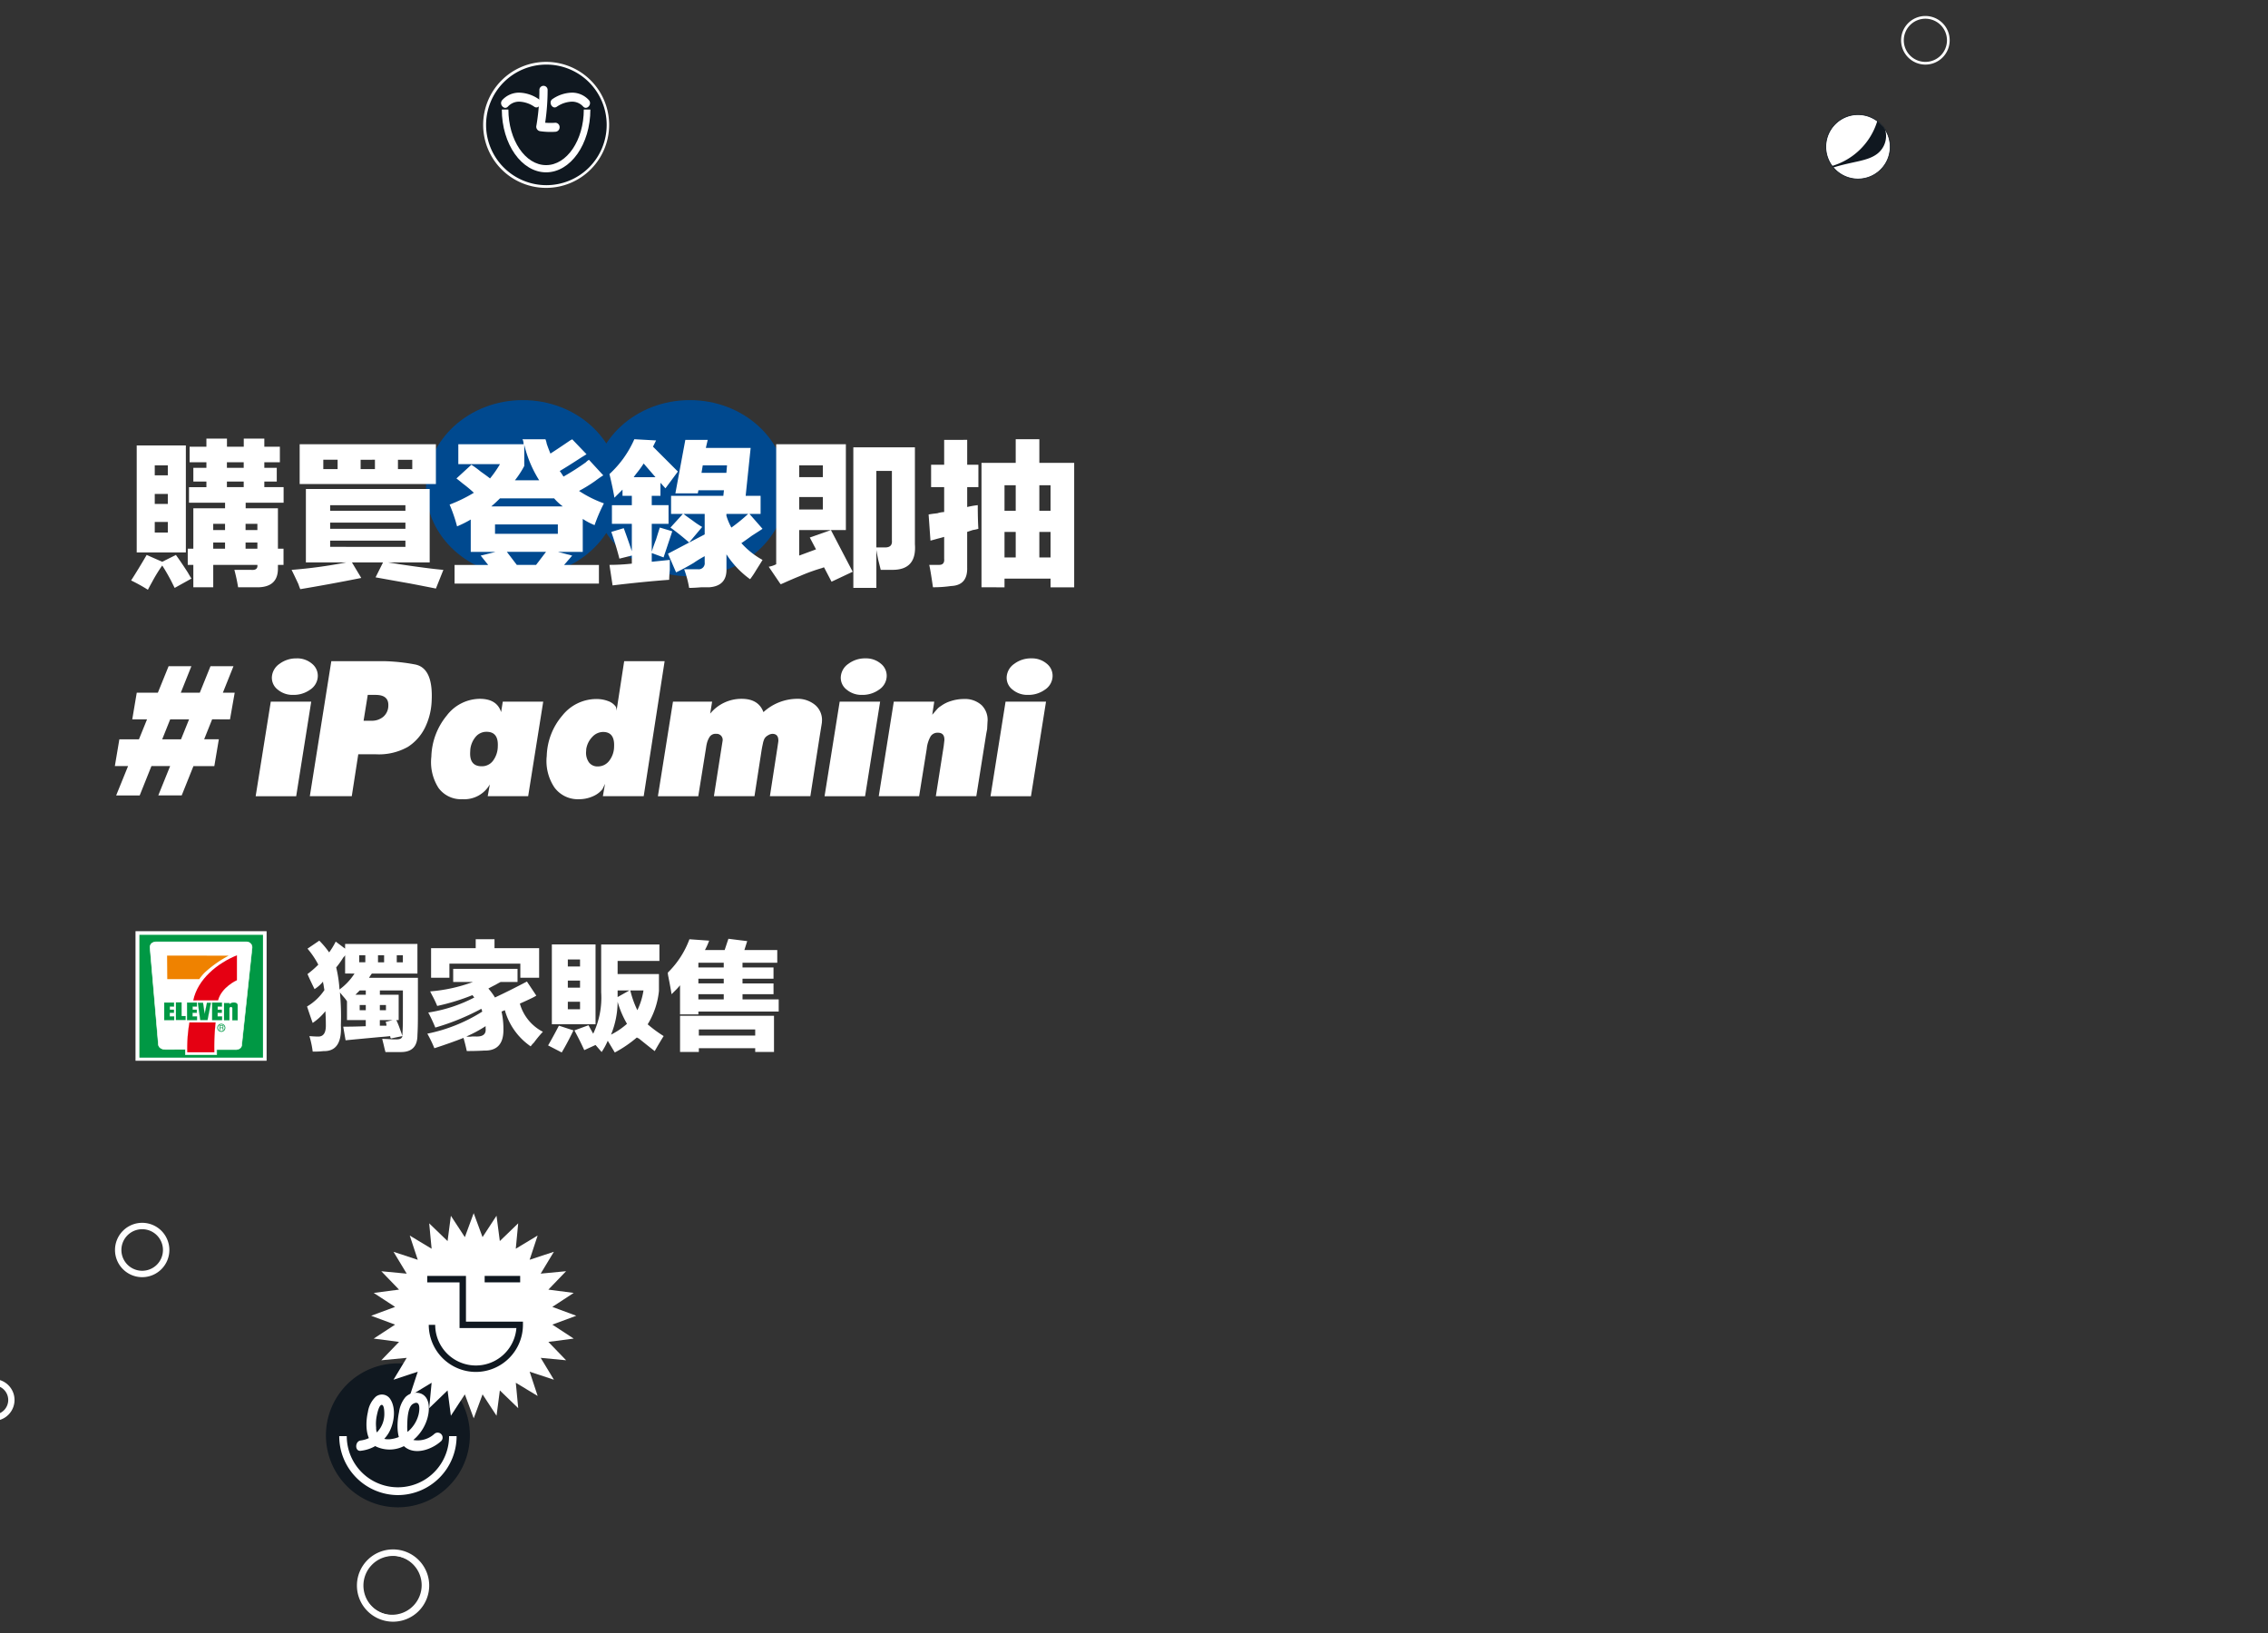 <svg xmlns="http://www.w3.org/2000/svg" xmlns:xlink="http://www.w3.org/1999/xlink" width="375" height="270" viewBox="0 0 375 270">
  <rect x="0" y="0" width="375" height="270" fill="#333333" stroke="none"/>
  <defs>
    <clipPath id="clip-path">
      <rect id="Rectangle_170" data-name="Rectangle 170" width="375" height="270"/>
    </clipPath>
  </defs>
  <g id="Group_3131" data-name="Group 3131" transform="translate(-2323 -756)">
    <g id="awards-1" transform="translate(2323 756)" clip-path="url(#clip-path)">
      <g id="Group_3139" data-name="Group 3139" transform="translate(-35 -398)">
        <g id="Group_3138" data-name="Group 3138" transform="translate(-1201)">
          <g id="Group_3117" data-name="Group 3117" transform="translate(10.079 19.332)">
            <g id="Group_3097" data-name="Group 3097" transform="translate(1305.803 388.899)">
              <path id="Path_1090" data-name="Path 1090" d="M1332.16,627.681a10.212,10.212,0,1,1-10.212-10.192,10.212,10.212,0,0,1,10.212,10.192" transform="translate(-1311.533 -617.266)" fill="#101820"/>
              <path id="Path_1091" data-name="Path 1091" d="M1321.93,638.072a10.415,10.415,0,1,1,10.415-10.415A10.415,10.415,0,0,1,1321.93,638.072Zm0-20.384a9.969,9.969,0,1,0,10.008,9.969,9.969,9.969,0,0,0-10.008-9.969Z" transform="translate(-1311.51 -617.241)" fill="#fff"/>
              <path id="Path_1092" data-name="Path 1092" d="M1322.27,636.387c-4.037,0-7.321-4.659-7.321-10.387h1.087c0,5.069,2.8,9.194,6.234,9.194s6.234-4.125,6.234-9.194h1.086C1329.59,631.727,1326.31,636.387,1322.27,636.387Z" transform="translate(-1311.857 -618.123)" fill="#fff"/>
              <path id="Path_1093" data-name="Path 1093" d="M1321.8,622.358a34.4,34.4,0,0,1-.494,5.849.75.75,0,0,0,.655.943,11.674,11.674,0,0,0,2.5.088.733.733,0,0,0,.679-.746.72.72,0,0,0-.679-.745,11.612,11.612,0,0,1-2.5-.088l.655.944a36.751,36.751,0,0,0,.542-6.245.68.68,0,1,0-1.358,0" transform="translate(-1312.495 -617.684)" fill="#fff"/>
              <path id="Path_1094" data-name="Path 1094" d="M1324.93,625.235a4.707,4.707,0,0,1,2.414-.845,2.464,2.464,0,0,1,1.939.79c.606.694,1.566-.361.96-1.054a3.761,3.761,0,0,0-2.818-1.228,5.945,5.945,0,0,0-3.18,1.049c-.756.481-.074,1.771.685,1.288" transform="translate(-1312.76 -617.811)" fill="#fff"/>
              <path id="Path_1095" data-name="Path 1095" d="M1321,623.948a5.951,5.951,0,0,0-3.181-1.049,3.761,3.761,0,0,0-2.818,1.228c-.6.692.354,1.748.96,1.054a2.467,2.467,0,0,1,1.939-.79,4.706,4.706,0,0,1,2.414.845c.757.482,1.442-.806.685-1.288" transform="translate(-1311.842 -617.811)" fill="#fff"/>
            </g>
            <path id="Path_1096" data-name="Path 1096" d="M1349.57,653.759a5.474,5.474,0,1,1,5.474-5.474,5.474,5.474,0,0,1-5.474,5.474Zm0-10.361a4.887,4.887,0,1,0,4.887,4.887,4.887,4.887,0,0,0-4.887-4.887Z" transform="translate(-58.818 -7.52)" fill="#fff"/>
            <path id="Path_1097" data-name="Path 1097" d="M1515.08,413.7a4.017,4.017,0,1,1,4.016-4.016A4.017,4.017,0,0,1,1515.08,413.7Zm0-7.585a3.569,3.569,0,1,0,3.568,3.569,3.569,3.569,0,0,0-3.568-3.569Z" transform="translate(29.193 -24.353)" fill="#fff"/>
            <g id="Group_3099" data-name="Group 3099" transform="translate(1527.738 397.557)">
              <circle id="Ellipse_11" data-name="Ellipse 11" cx="5.329" cy="5.329" r="5.329" transform="translate(0.059 0.058)" fill="#fff"/>
              <path id="Path_1098" data-name="Path 1098" d="M1502.53,434.5a5.387,5.387,0,1,1,5.387-5.387,5.387,5.387,0,0,1-5.387,5.387Zm0-10.653a5.266,5.266,0,1,0,5.271,5.265,5.266,5.266,0,0,0-5.271-5.265Z" transform="translate(-1497.143 -423.729)" fill="#101820"/>
              <path id="Path_1099" data-name="Path 1099" d="M1507.16,426.489c.005.015.008.031.013.047a3.717,3.717,0,0,1-1.383,4.072c-1.611,1.185-3.958,1.189-7.2,2.207h-.016a5.342,5.342,0,0,0,8.583-6.33Z" transform="translate(-1497.287 -424.007)" fill="none"/>
              <g id="Group_3098" data-name="Group 3098" transform="translate(1.103 1.128)">
                <path id="Path_1100" data-name="Path 1100" d="M1507.3,427.442a3.733,3.733,0,0,0-.155-1.058,5.357,5.357,0,0,0-1.3-1.4,11.089,11.089,0,0,1-7.485,7.424c.064.087.131.173.2.255,3.238-1.018,5.585-1.022,7.2-2.207a3.736,3.736,0,0,0,1.54-3.014Z" transform="translate(-1498.369 -424.983)" fill="#101820"/>
              </g>
            </g>
            <g id="Group_3116" data-name="Group 3116" transform="translate(1244.921 444.823)">
              <g id="Group_3103" data-name="Group 3103">
                <ellipse id="Ellipse_12" data-name="Ellipse 12" cx="16.021" cy="14.565" rx="16.021" ry="14.565" transform="translate(51.429 0)" fill="#00498f"/>
                <ellipse id="Ellipse_13" data-name="Ellipse 13" cx="16.021" cy="14.565" rx="16.021" ry="14.565" transform="translate(79.033 0)" fill="#00498f"/>
                <g id="Group_3100" data-name="Group 3100" transform="translate(2.674 6.365)">
                  <path id="Path_1101" data-name="Path 1101" d="M1247.9,444.154q1.132-1.751,2.572-4.218l2.571,1.131,2.263-1.131q.822,1.133,1.954,2.88.41.719.617,1.029l-2.777,1.542q-.208-.411-.617-1.234-.824-1.543-1.441-2.469a25.389,25.389,0,0,0-1.646,2.674q-.515.925-.719,1.336A27.551,27.551,0,0,0,1247.9,444.154Zm.926-4.629V421.834h8.126v17.691Zm2.983-14.4v1.646h2.16v-1.646Zm0,4.731V431.5h2.16v-1.646Zm0,4.629v1.749h2.16v-1.749Zm20.366-2.263v6.685h.925v2.674h-.925v.617q0,2.982-3.189,3.086h-3.394a29.119,29.119,0,0,0-.618-2.88h2.778q1.13.1,1.028-.823h-7.3v3.7h-3.291v-3.7h-.925v-2.674h.925v-6.685h5.246V431.3h-5.966v-2.571h2.88V427.8h-2.16v-2.263h2.16v-.925h-2.777V422.04h2.777V420.7h3.4v1.337h2.777V420.7h3.4v1.337h2.571v2.572h-2.571v.925h2.057V427.8h-2.057v.926h3.188V431.3h-6.274v.926Zm-10.7,2.571v1.029h1.955v-1.029Zm0,3.086v1.028h1.955V437.88Zm2.264-13.269v.925h2.777v-.925Zm0,3.188v.926h2.777V427.8Zm5.039,6.995h-1.954v1.029h1.954Zm-1.954,3.086v1.028h1.954V437.88Z" transform="translate(-1247.895 -420.702)" fill="#fff"/>
                  <path id="Path_1102" data-name="Path 1102" d="M1279.77,441.275V429.138h20.469v12.138h-6.891q.719.1,1.954.308,4.833.72,7.2.925l-1.234,3.086q-1.543-.309-4.217-.823-3.5-.618-5.76-1.029l1.235-2.469h-5.143l1.543,2.571q-5.145,1.028-10.081,1.852a7.629,7.629,0,0,1-.308-.823q-.72-1.543-1.131-2.366a79.1,79.1,0,0,0,9.052-1.234Zm-1.029-12.96v-6.583h22.526v6.583Zm3.908-2.468h2.366V424.3h-2.366Zm1.132,5.966v.925h12.446v-.925Zm0,2.88v1.028h12.446v-1.028Zm12.446,4.011v-1.029h-12.446V438.7Zm-7.406-14.4v1.543h2.366V424.3Zm8.538,0h-2.366v1.543h2.366Z" transform="translate(-1250.867 -420.806)" fill="#fff"/>
                  <path id="Path_1103" data-name="Path 1103" d="M1310.06,425.034a16.382,16.382,0,0,1,1.542,1.131q1.028.722,1.543,1.132a18.337,18.337,0,0,0,1.646-2.366H1307.9V421.64h10.8a2.9,2.9,0,0,0-.1-.618l-.1-.2h3.806a3.3,3.3,0,0,1,.206.719q.2.618.617,1.646,1.13-.718,3.394-2.263-.1.1.206-.1l2.366,2.469q-.309.206-.823.514-2.367,1.542-3.6,2.263.308.413.617.925a41.609,41.609,0,0,0,3.7-2.365,2.216,2.216,0,0,1,.514-.412l2.366,2.572q-.515.308-1.337.925a23.752,23.752,0,0,1-2.675,1.646,19.066,19.066,0,0,0,4.114,2.058,28.036,28.036,0,0,0-1.542,3.6,10.525,10.525,0,0,1-1.954-1.029v5.451h-4.115l2.366.618-1.337,1.542h5.76v3.086H1307.28V441.6h5.555l-1.235-1.542,2.469-.618h-4.114v-5.348a17.445,17.445,0,0,1-2.263,1.131,25.145,25.145,0,0,0-1.234-3.6,24.371,24.371,0,0,0,4.012-1.955,21.833,21.833,0,0,0-1.852-1.542c-.411-.343-.755-.618-1.028-.823Zm4.731,5.555q-.72.72-1.44,1.337h11.828a8.978,8.978,0,0,1-1.44-1.337Zm9.566,5.862v-1.542h-10.388v1.542Zm-8.434,2.983,1.646,2.16h3.189l1.646-2.16Zm2.88-14.194a15.639,15.639,0,0,1-1.543,2.366h4.012a19.554,19.554,0,0,1-2.468-5.863Z" transform="translate(-1253.794 -420.714)" fill="#fff"/>
                  <path id="Path_1104" data-name="Path 1104" d="M1336.26,431.72h3.291v-1.543h-1.542v-1.029l-1.337,1.337q-.1-.616-.308-1.646-.309-1.439-.515-2.263a17.1,17.1,0,0,0,4.114-5.76l3.6.2-.514,1.029,2.88,2.88q.821.824,1.235,1.234l-2.057,2.778-.823-.926v2.16h-1.44v1.543h2.777V434.8h-2.777v4.629q.2-.718.719-2.057c.273-.89.479-1.543.618-1.954l2.057.617-1.44,4.32-1.954-.72v1.44l2.983-.308v1.646q-.1,1.13-.1,1.646-4.218.309-9.36.926l-.515-3.395a33.158,33.158,0,0,0,3.7-.206v-1.336l-2.057.513q-.517-2.056-1.337-4.423l2.057-.617q.718,1.955,1.336,3.806V434.8h-3.291Zm5.246-6.892a16.185,16.185,0,0,1-1.029,1.441c-.275.344-.48.617-.617.823h3.6Zm5.245,4.938,1.646-8.846h3.7l-.308,1.337h7.406l-.823,7.92h2.469v2.983H1359l2.16,2.469q-.617.413-1.748,1.131-1.133.826-1.749,1.235a13.282,13.282,0,0,0,3.5,2.777q-.309.517-1.029,1.646a14.93,14.93,0,0,1-1.029,1.543,15.248,15.248,0,0,1-3.908-4.114v2.365q.1,2.879-2.88,3.086h-1.336c-.823.067-1.476.1-1.955.1a16.662,16.662,0,0,0-.823-3.085h2.263a1,1,0,0,0,1.131-1.131v-1.029a19.655,19.655,0,0,0-1.852,1.131q-1.75,1.029-2.88,1.543l-1.337-3.085q1.748-.927,6.069-3.189V433.16h-3.5q.514.413,1.543,1.131a13.726,13.726,0,0,0,1.542,1.029l-2.16,2.572q-1.646-1.439-3.085-2.469l2.057-2.263h-1.955v-2.983h8.64l.1-.925h-4.218l-.1.514Zm8.538-4.629h-4.012l-.206,1.234h4.114Zm-.1,8.331a9.815,9.815,0,0,0,.823,1.955,28.578,28.578,0,0,0,2.777-2.263h-3.6Z" transform="translate(-1256.755 -420.714)" fill="#fff"/>
                  <path id="Path_1105" data-name="Path 1105" d="M1375.42,435.926q2.468,4.732,3.6,6.891l-3.5,1.647-1.234-2.366a.8.8,0,0,0-.309.1,30.029,30.029,0,0,0-3.7,1.337q-1.029.41-2.88,1.235a.815.815,0,0,1-.308.1l-1.954-2.88a4.315,4.315,0,0,0,1.234-.411V421.732h11.521v14.194h-7.715v4.218l2.778-1.029-1.029-1.955Zm-5.246-10.7v1.954h3.909v-1.954Zm0,7.3h3.909v-2.057h-3.909Zm8.949-10.285h10.183v16.046q.309,4.218-3.7,4.217h-1.954q-.1-.41-.411-1.646-.208-1.027-.309-1.646v6.274h-3.806Zm3.806,3.908V438.8h1.441q1.234,0,1.131-1.132v-11.52Z" transform="translate(-1259.704 -420.806)" fill="#fff"/>
                  <path id="Path_1106" data-name="Path 1106" d="M1400.91,420.919v4.114h1.852v3.7h-1.852v3.291a13.4,13.4,0,0,1,1.748-.308q0,2.367.1,3.908a6.308,6.308,0,0,1-.926.206q-.617.208-.925.308V442q.1,2.981-2.674,3.085a19.788,19.788,0,0,1-2.983.206q-.413-2.881-.617-3.7h1.646c.617,0,.89-.342.823-1.029v-3.6q-.309.1-1.131.308-.722.208-1.132.308l-.308-4.32q.514-.1,1.441-.2a4.412,4.412,0,0,1,1.131-.206v-4.114h-2.16v-3.7h2.16V420.92Zm2.365,24.378V424.725h5.657v-3.908h3.909v3.908h5.76V445.3h-3.908v-1.44h-7.612v1.44Zm3.806-16.869v4.217h1.852v-4.217Zm0,7.714v4.218h1.852v-4.218Zm7.612-7.714h-1.852v4.217h1.852Zm-1.852,7.714v4.218h1.852v-4.218Z" transform="translate(-1262.665 -420.714)" fill="#fff"/>
                </g>
                <g id="Group_3102" data-name="Group 3102" transform="translate(0 42.701)">
                  <g id="Group_3101" data-name="Group 3101" transform="translate(23.276)">
                    <path id="Path_1107" data-name="Path 1107" d="M1273.3,468.26h6.688L1277.5,483.9h-6.7Zm4.276-7.152a3.748,3.748,0,0,1,2.539.882,2.549,2.549,0,0,1,.956,2.152,2.76,2.76,0,0,1-1.257,2.136,4.677,4.677,0,0,1-2.833.868,3.8,3.8,0,0,1-2.524-.868,2.466,2.466,0,0,1-.974-2.1,2.849,2.849,0,0,1,1.26-2.167,4.577,4.577,0,0,1,2.827-.9Z" transform="translate(-1270.804 -461.108)" fill="#fff"/>
                    <path id="Path_1108" data-name="Path 1108" d="M1284.31,461.624h8.856a31.336,31.336,0,0,1,4.911.526q3.115.527,2.823,6.1a11.018,11.018,0,0,1-1.094,4.351,7.979,7.979,0,0,1-2.83,3.189,9.758,9.758,0,0,1-5.359,1.223h-2.848l-1.075,6.936h-6.936Zm5.337,9.846h1.269a2.93,2.93,0,0,0,2-.665,2.424,2.424,0,0,0,.821-1.781q.1-1.826-2.1-1.826h-1.3Z" transform="translate(-1271.806 -461.16)" fill="#fff"/>
                    <path id="Path_1109" data-name="Path 1109" d="M1314.91,469.009h6.688l-2.491,15.637h-6.688l.35-1.951a4.857,4.857,0,0,1-4.525,2.446,4.594,4.594,0,0,1-3.959-1.862,7.917,7.917,0,0,1-1.184-5.18,11.15,11.15,0,0,1,2.539-6.779,6.947,6.947,0,0,1,5.455-2.776q2.849,0,3.539,2.2Zm-5.364,7.834-.026.5q-.124,2.354,1.906,2.353a2.281,2.281,0,0,0,1.861-.9,4.039,4.039,0,0,0,.8-2.385q.125-2.415-1.855-2.415a2.316,2.316,0,0,0-1.743.758,3.89,3.89,0,0,0-.939,2.089Z" transform="translate(-1274.055 -461.857)" fill="#fff"/>
                    <path id="Path_1110" data-name="Path 1110" d="M1337.12,461.624h6.688l-3.46,22.325h-6.75l.354-2.043-.416.867a4.018,4.018,0,0,1-1.627,1.208,5.533,5.533,0,0,1-2.238.464,4.791,4.791,0,0,1-4.079-1.939,7.836,7.836,0,0,1-1.274-5.227,10.708,10.708,0,0,1,2.579-6.669,7.2,7.2,0,0,1,5.593-2.73,5.38,5.38,0,0,1,1.979.341,2.661,2.661,0,0,1,1.267.929,1.532,1.532,0,0,1,.117.712Zm-6.272,14.521-.017.341a2.749,2.749,0,0,0,.456,1.858,1.739,1.739,0,0,0,1.471.682,2.339,2.339,0,0,0,1.862-.9,3.87,3.87,0,0,0,.831-2.353q.128-2.446-1.823-2.446a2.445,2.445,0,0,0-1.761.8,3.713,3.713,0,0,0-1.017,2.018Z" transform="translate(-1276.192 -461.16)" fill="#fff"/>
                    <path id="Path_1111" data-name="Path 1111" d="M1347.25,469.009h6.472l-.321,1.982a6.671,6.671,0,0,1,5.207-2.446q2.785,0,3.6,2.2a8.315,8.315,0,0,1,5.441-2.2,4.532,4.532,0,0,1,3.15,1.052,3.255,3.255,0,0,1,1.08,2.725l-.01.186-.366,2.261-1.539,9.877h-6.688l1.25-8.083.145-.989q.065-1.238-.987-1.239a1.473,1.473,0,0,0-.725.248,1.512,1.512,0,0,0-.569.526,3.223,3.223,0,0,0-.275.835q-.123.558-.212,1.084l-1.179,7.618h-6.706l1.3-8.3.139-.871a.994.994,0,0,0-1.06-1.142,1.17,1.17,0,0,0-1.084.5,3.553,3.553,0,0,0-.423.934,6.464,6.464,0,0,0-.169.859l-1.289,8.021h-6.674Z" transform="translate(-1278.253 -461.857)" fill="#fff"/>
                    <path id="Path_1112" data-name="Path 1112" d="M1377.9,468.26h6.688L1382.1,483.9h-6.7Zm4.276-7.152a3.75,3.75,0,0,1,2.539.882,2.549,2.549,0,0,1,.955,2.152,2.758,2.758,0,0,1-1.257,2.136,4.675,4.675,0,0,1-2.832.868,3.8,3.8,0,0,1-2.525-.868,2.465,2.465,0,0,1-.973-2.105,2.847,2.847,0,0,1,1.259-2.167,4.579,4.579,0,0,1,2.828-.9Z" transform="translate(-1281.34 -461.108)" fill="#fff"/>
                    <path id="Path_1113" data-name="Path 1113" d="M1387.85,469.012h6.689l-.331,2.168q.561-.65.824-.945a2.38,2.38,0,0,1,.583-.479,5.413,5.413,0,0,1,1.717-.852,6.966,6.966,0,0,1,2.092-.326,4.081,4.081,0,0,1,2.95,1.022,3.42,3.42,0,0,1,.969,2.787l-.061,1.177q-.127.65-.173.929l-1.616,10.155H1394.8l1.3-8.268.112-.959q.066-1.269-1.077-1.27a1.37,1.37,0,0,0-1.19.588,5.188,5.188,0,0,0-.649,2.075l-1.261,7.834h-6.674Z" transform="translate(-1282.342 -461.86)" fill="#fff"/>
                    <path id="Path_1114" data-name="Path 1114" d="M1408.4,468.26h6.689L1412.6,483.9h-6.689Zm4.276-7.152a3.75,3.75,0,0,1,2.54.882,2.549,2.549,0,0,1,.955,2.152,2.757,2.757,0,0,1-1.257,2.136,4.675,4.675,0,0,1-2.832.868,3.8,3.8,0,0,1-2.524-.868,2.464,2.464,0,0,1-.974-2.105,2.847,2.847,0,0,1,1.259-2.167,4.579,4.579,0,0,1,2.837-.9Z" transform="translate(-1284.412 -461.108)" fill="#fff"/>
                  </g>
                  <path id="Path_1115" data-name="Path 1115" d="M1263.95,471.338l.777-4.415h-1.955l1.754-4.38h-3.8l-1.768,4.38h-3.142l1.751-4.38H1253.8l-1.777,4.38h-3.49l-.745,4.415h2.443l-1.338,3.3h-3.236l-.745,4.415h2.188l-1.973,4.862h3.892l1.942-4.857h3.091l-1.958,4.853h3.871l1.94-4.847h3.454l.748-4.438h-2.428l1.32-3.3Zm-8.1,3.3h-3.111l1.319-3.3h3.123Z" transform="translate(-1244.921 -461.252)" fill="#fff"/>
                </g>
              </g>
              <g id="Group_3115" data-name="Group 3115" transform="translate(3.406 87.809)">
                <g id="Group_3113" data-name="Group 3113">
                  <rect id="Rectangle_168" data-name="Rectangle 168" width="21.676" height="21.419" fill="#fff"/>
                  <rect id="Rectangle_169" data-name="Rectangle 169" width="20.434" height="20.305" transform="translate(0.643 0.6)" fill="#009844"/>
                  <g id="Group_3104" data-name="Group 3104" transform="translate(2.351 1.722)">
                    <path id="Path_1116" data-name="Path 1116" d="M1251.39,581.259s-.242-1.11,1.11-1.11h14.865a.913.913,0,0,1,.869,1.061c-.1,1.014-1.689,15.831-1.689,15.831s.1.916-1.062.916h-3.089v.821h-5.164v-.852h-3.33s-1.158.031-1.158-.982Z" transform="translate(-1251.328 -580.102)" fill="#fff"/>
                    <path id="Path_1117" data-name="Path 1117" d="M1262.44,598.819h-5.257v-.853H1253.9a1.425,1.425,0,0,1-.934-.329.934.934,0,0,1-.271-.7l-1.351-15.679a1.027,1.027,0,0,1,.177-.8,1.192,1.192,0,0,1,.978-.365h14.865a1.08,1.08,0,0,1,.708.336.991.991,0,0,1,.207.776c-.1,1-1.672,15.683-1.689,15.831a.886.886,0,0,1-.216.638,1.146,1.146,0,0,1-.892.32h-3.042Zm-5.164-.093h5.072v-.82h3.135a1.061,1.061,0,0,0,.823-.289.812.812,0,0,0,.192-.577c.016-.158,1.594-14.838,1.69-15.839a.91.91,0,0,0-.184-.707,1.008,1.008,0,0,0-.64-.3H1252.5a1.107,1.107,0,0,0-.906.331.943.943,0,0,0-.157.723v.006l1.352,15.685a.849.849,0,0,0,.242.635,1.357,1.357,0,0,0,.869.3h3.378Z" transform="translate(-1251.322 -580.097)" fill="#fff"/>
                  </g>
                  <path id="Path_1118" data-name="Path 1118" d="M1263.43,590.061c.579-2.209,3.12-3.33,3.12-3.33V582.61c-3.173,1.278-6.5,3.929-7.226,7.46" transform="translate(-1249.778 -578.628)" fill="#e50012"/>
                  <path id="Path_1119" data-name="Path 1119" d="M1264.7,582.678a18.592,18.592,0,0,0-3.949,2.781,8.024,8.024,0,0,0-.92,1.1h-5.288l-.028-3.816v-.076Z" transform="translate(-1249.293 -578.633)" fill="#ef8200"/>
                  <g id="Group_3105" data-name="Group 3105" transform="translate(4.74 11.795)">
                    <path id="Path_1120" data-name="Path 1120" d="M1253.99,591.309v2.9h1.638v-.616h-.736v-.6h.7v-.507h-.687v-.525h.7v-.652Z" transform="translate(-1253.98 -591.299)" fill="#009844"/>
                    <path id="Path_1121" data-name="Path 1121" d="M1255.64,594.212h-1.656V591.3h1.635v.67h-.7v.506h.687V593h-.7v.579h.737Zm-1.638-.019h1.619v-.6h-.736v-.615h.7v-.488h-.687v-.543h.7v-.633H1254Z" transform="translate(-1253.979 -591.298)" fill="#009844"/>
                  </g>
                  <g id="Group_3106" data-name="Group 3106" transform="translate(8.518 11.795)">
                    <path id="Path_1122" data-name="Path 1122" d="M1258.19,591.309v2.9h1.638v-.616h-.736v-.6h.7v-.507h-.687v-.525h.7v-.652Z" transform="translate(-1258.181 -591.299)" fill="#009844"/>
                    <path id="Path_1123" data-name="Path 1123" d="M1259.84,594.212h-1.656V591.3h1.635v.67h-.7v.506h.686V593h-.7v.579h.735Zm-1.637-.019h1.619v-.6h-.736v-.615h.7v-.488h-.687v-.543h.7v-.633h-1.6Z" transform="translate(-1258.18 -591.298)" fill="#009844"/>
                  </g>
                  <g id="Group_3107" data-name="Group 3107" transform="translate(12.662 11.795)">
                    <path id="Path_1124" data-name="Path 1124" d="M1262.8,591.309v2.9h1.637v-.616h-.736v-.6h.7v-.507h-.687v-.525h.7v-.652Z" transform="translate(-1262.79 -591.299)" fill="#009844"/>
                    <path id="Path_1125" data-name="Path 1125" d="M1264.44,594.212h-1.656V591.3h1.635v.67h-.7v.506h.687V593h-.7v.579h.736Zm-1.637-.019h1.619v-.6h-.736v-.615h.7v-.488h-.687v-.543h.7v-.633h-1.6Z" transform="translate(-1262.789 -591.298)" fill="#009844"/>
                  </g>
                  <g id="Group_3108" data-name="Group 3108" transform="translate(6.681 11.774)">
                    <path id="Path_1126" data-name="Path 1126" d="M1256.15,594.182v-2.9h.918v2.252h.67v.646Z" transform="translate(-1256.139 -591.276)" fill="#009844"/>
                    <path id="Path_1127" data-name="Path 1127" d="M1257.74,594.19h-1.606v-2.915h.936v2.252h.67Zm-1.588-.018h1.569v-.628h-.669v-2.252h-.9Z" transform="translate(-1256.138 -591.275)" fill="#009844"/>
                  </g>
                  <g id="Group_3109" data-name="Group 3109" transform="translate(10.295 11.828)">
                    <path id="Path_1128" data-name="Path 1128" d="M1260.57,594.2h1.193l.562-2.853h-.651l-.38,1.84-.271-1.84h-.851Z" transform="translate(-1260.157 -591.336)" fill="#009844"/>
                    <path id="Path_1129" data-name="Path 1129" d="M1261.77,594.207h-1.209V594.2l-.4-2.864h.87v.008l.264,1.788.371-1.8h.67v.011Zm-1.193-.019h1.177l.558-2.834h-.632l-.38,1.833h-.018l-.27-1.832h-.833Z" transform="translate(-1260.156 -591.335)" fill="#009844"/>
                  </g>
                  <path id="Path_1130" data-name="Path 1130" d="M1265.02,594.754" transform="translate(-1250.352 -579.851)" fill="none"/>
                  <g id="Group_3110" data-name="Group 3110" transform="translate(14.631 11.781)">
                    <path id="Path_1131" data-name="Path 1131" d="M1264.99,594.215v-2.826h.888v.178a1.082,1.082,0,0,1,.724-.273c.452,0,.633.247.633.428v2.511h-.875v-2.005c-.007-.306-.482-.218-.482,0v1.988Z" transform="translate(-1264.979 -591.284)" fill="#009844"/>
                    <path id="Path_1132" data-name="Path 1132" d="M1267.24,594.24h-.9v-2.014a.185.185,0,0,0-.2-.188h0c-.123,0-.255.077-.255.188v2h-.905v-2.844h.905v.165a1.112,1.112,0,0,1,.714-.261c.471,0,.643.262.643.437Zm-.876-.018h.857v-2.5c0-.168-.166-.418-.624-.418a1.078,1.078,0,0,0-.717.27l-.016.016v-.19H1265v2.8h.869v-1.979c0-.121.141-.2.273-.207h0a.2.2,0,0,1,.223.207Z" transform="translate(-1264.978 -591.283)" fill="#009844"/>
                  </g>
                  <g id="Group_3111" data-name="Group 3111" transform="translate(8.55 15.08)">
                    <path id="Path_1133" data-name="Path 1133" d="M1262.9,594.961h-4.313a25.39,25.39,0,0,0-.356,4.929h4.461a39.657,39.657,0,0,1,.208-4.929Z" transform="translate(-1258.216 -594.952)" fill="#e50012"/>
                    <path id="Path_1134" data-name="Path 1134" d="M1262.7,599.9h-4.479v-.009a25.682,25.682,0,0,1,.355-4.931v-.007h4.333v.011a39.886,39.886,0,0,0-.208,4.927Zm-4.461-.018h4.442a39.6,39.6,0,0,1,.207-4.911h-4.295a25.85,25.85,0,0,0-.353,4.909Z" transform="translate(-1258.215 -594.951)" fill="#e50012"/>
                  </g>
                  <g id="Group_3112" data-name="Group 3112" transform="translate(13.524 15.304)">
                    <path id="Path_1135" data-name="Path 1135" d="M1264.42,596.478a.606.606,0,1,0-.606-.6A.606.606,0,0,0,1264.42,596.478Z" transform="translate(-1263.754 -595.207)" fill="#fff"/>
                    <path id="Path_1136" data-name="Path 1136" d="M1264.41,596.532a.666.666,0,1,1,.666-.666A.666.666,0,0,1,1264.41,596.532Zm0-1.211a.545.545,0,1,0,.546.546.545.545,0,0,0-.546-.546Z" transform="translate(-1263.747 -595.2)" fill="#009844"/>
                  </g>
                  <path id="Path_1137" data-name="Path 1137" d="M1264.28,595.573h.265a.2.2,0,0,1,.088.016.117.117,0,0,1,.062.117.125.125,0,0,1-.044.111.213.213,0,0,1-.12.031h-.251Zm0,.708v-.343h.247a.258.258,0,0,1,.1.014.112.112,0,0,1,.058.106l.006.133a.45.45,0,0,0,.006.064.078.078,0,0,0,.008.026h.133v-.018a.067.067,0,0,1-.035-.049.343.343,0,0,1-.007-.068v-.108a.189.189,0,0,0-.027-.1.159.159,0,0,0-.071-.05.2.2,0,0,0,.113-.192.189.189,0,0,0-.113-.189.361.361,0,0,0-.15-.027h-.371v.8Z" transform="translate(-1250.266 -579.924)" fill="#009844"/>
                </g>
                <g id="Group_3114" data-name="Group 3114" transform="translate(28.371 1.253)">
                  <path id="Path_1138" data-name="Path 1138" d="M1280.33,581.242l1.941-1.32a14.171,14.171,0,0,1,1.631,1.942,12.611,12.611,0,0,0,1.087-1.786l1.553,1.165v-.776H1298.5v4.893h-7.534a8.254,8.254,0,0,0-.466.7h8.077V592.2q0,2.1-.077,3.34,0,2.8-2.719,2.8h-2.563q-.079-.233-.311-1.243-.156-.622-.233-.932c.362,0,.933.025,1.709.077h.7q.854,0,.932-.544l-1.864.388c-.1-.051-.156-.181-.156-.388q-.543.078-1.63.156-4.194.388-5.747.544l-.389-2.253q1.864,0,3.728-.077v-1.01h-3.106v-3.107a4.089,4.089,0,0,0-.388-.543q-.545-.62-.777-.932a43,43,0,0,1,.156,5.437q.233,4.349-2.874,4.272a13.3,13.3,0,0,1-1.786.077,15.346,15.346,0,0,0-.544-2.563q.854.078,1.476.078,1.242,0,1.243-1.787,0-1.241-.077-2.407a9.242,9.242,0,0,1-2.1,1.942q-.233-.621-.932-2.719a8.84,8.84,0,0,0,2.873-2.719q-.078-.387-.156-.932a2.073,2.073,0,0,1-.077-.466,5.463,5.463,0,0,1-1.4,1.243q-.7-1.4-1.165-2.486a16.652,16.652,0,0,0,1.786-1.553,13.984,13.984,0,0,0-1.782-2.647Zm6.213,4.117v-3.03a1.639,1.639,0,0,1-.31.389,13.9,13.9,0,0,1-1.165,1.631,20.364,20.364,0,0,1,.544,3.65,9.846,9.846,0,0,0,2.485-2.64Zm2.408,2.8-.7.7h1.709v-.7Zm-.078-4.66h1.01v-1.166h-1.01Zm.078,7.067v.854h1.009v-.854Zm3.029-8.233V583.5h1.01v-1.166Zm4.116,5.826h-3.806v.7h3.107v4.194h-.389a13.242,13.242,0,0,1,.544,1.32q.309.855.466,1.32v-.31q.077-1.165.077-2.719Zm-2.8,2.407h-1.01v.854h1.01Zm-.077,2.8,1.164-.31h-2.1v.932h1.087a1.109,1.109,0,0,0-.14-.63Zm2.873-11.029h-1.009V583.5h1.009Z" transform="translate(-1280.257 -579.611)" fill="#fff"/>
                  <path id="Path_1139" data-name="Path 1139" d="M1318.83,586.653l1.553,2.33a6.628,6.628,0,0,1-.7.388q-.622.31-2.019.932a7.521,7.521,0,0,0,3.806,4.66,17.99,17.99,0,0,0-1.476,1.786,4.476,4.476,0,0,0-.544.622,10.764,10.764,0,0,1-4.271-5.981l-.544.233a13.231,13.231,0,0,1,.311,2.874q.075,3.65-3.184,3.573-1.244.076-2.874.077-.233-1.089-.543-2.174-2.176.854-4.816,1.709a20.961,20.961,0,0,0-1.165-2.408,26.767,26.767,0,0,0,9.087-3.65l-.155-.466a38.545,38.545,0,0,1-7.611,3.107,26.156,26.156,0,0,0-1.166-2.486,24.308,24.308,0,0,0,7.612-2.486l-.31-.389a35.588,35.588,0,0,1-5.825,1.787,16.757,16.757,0,0,0-.854-1.787c-.156-.31-.26-.516-.31-.62a26.225,26.225,0,0,0,7.068-1.554h-3.262v-2.174h10.64v2.174h-2.8q-.311.157-.854.466-.778.39-1.166.621a9.932,9.932,0,0,1,1.087,1.476Q1316.19,588.052,1318.83,586.653Zm-8.466-6.99h3.107v1.476h7.378v4.893h-3.107V583.7h-11.728v2.33h-3.03v-4.893h7.378ZM1312,594.032a21.168,21.168,0,0,1-3.184,1.709,2.715,2.715,0,0,0,.932,0h.621q1.786.078,1.631-1.321Z" transform="translate(-1282.484 -579.585)" fill="#fff"/>
                  <path id="Path_1140" data-name="Path 1140" d="M1328.76,594.826q-1.01,2.1-1.942,3.65l-2.252-1.164q.774-1.322,1.786-3.263Zm-3.572-1.01v-13.2h7.223v13.2Zm2.64-10.718v1.165h2.02V583.1Zm0,3.495v1.166h2.02v-1.166Zm0,3.5v1.242h2.02v-1.242Zm15.067-4.583v2.8a13.03,13.03,0,0,1-1.864,5.514,21.713,21.713,0,0,0,2.641,1.942q-.778,1.242-1.476,2.486-1.01-.777-2.641-2.1a.806.806,0,0,1-.31-.156,20.224,20.224,0,0,1-3.65,2.486l-1.166-1.941a11.026,11.026,0,0,1-1.01,1.864l-1.009-1.166-1.864.854q-.7-1.554-1.631-3.262l2.33-.854.777,1.4a13.761,13.761,0,0,0,1.32-6.834v-7.922h9.63v2.719h-6.912v2.174Zm-5.281,8.233a15.78,15.78,0,0,1-1.553-3.65,14.537,14.537,0,0,1-1.087,5.436,12.3,12.3,0,0,0,2.636-1.79Zm-1.553-5.049v.621l1.942-1.087h-1.942Zm2.1-.466a15.919,15.919,0,0,0,1.165,3.262,11.516,11.516,0,0,0,1.01-3.262Z" transform="translate(-1284.719 -579.68)" fill="#fff"/>
                  <path id="Path_1141" data-name="Path 1141" d="M1364.06,588.741h-5.127v.854h5.981v2.019h-13.281v.466H1348.6v-4.815a8.891,8.891,0,0,1-.777.854l-.621.621q-.157-1.009-.544-2.951a3.3,3.3,0,0,1-.077-.621,14.99,14.99,0,0,0,3.573-5.514l3.262.233a10.911,10.911,0,0,1-.7,1.553h3.262l.621-1.864,3.107.388-.466,1.476h5.436v2.1h-5.747v.777h5.127v1.864h-5.127v.776h5.127Zm-15.456,9.553v-5.98h15.533v5.98h-3.107v-.621h-9.32v.621Zm3.029-14.757v.777h4.194v-.777Zm0,2.641v.776h4.194v-.776Zm0,2.563v.854h4.194v-.854Zm.077,5.825v1.01h9.32v-1.01Z" transform="translate(-1286.938 -579.576)" fill="#fff"/>
                </g>
              </g>
            </g>
            <g id="Group_3130" data-name="Group 3130" transform="translate(1230.847 -230.909)">
              <path id="Path_1158" data-name="Path 1158" d="M59.089,820.243a3.993,3.993,0,1,1,3.993-3.993A3.993,3.993,0,0,1,59.089,820.243Zm0-7.929a3.936,3.936,0,1,0,3.936,3.936,3.936,3.936,0,0,0-3.936-3.936Z" transform="translate(-40.506)" fill="none" stroke="#fff" stroke-miterlimit="10" stroke-width="1"/>
              <path id="Path_1159" data-name="Path 1159" d="M-5.975,888.514a2.955,2.955,0,0,1-2.951-2.951,2.955,2.955,0,0,1,2.951-2.951,2.954,2.954,0,0,1,2.951,2.951,2.955,2.955,0,0,1-2.951,2.951Zm0-5.86a2.912,2.912,0,0,0-2.909,2.909,2.912,2.912,0,0,0,2.909,2.909,2.912,2.912,0,0,0,2.909-2.909,2.912,2.912,0,0,0-2.909-2.91Z" transform="translate(0 -44.513)" fill="none" stroke="#fff" stroke-miterlimit="10" stroke-width="1"/>
            </g>
          </g>
        </g>
        <path id="Path_1022" data-name="Path 1022" d="M1761.02,116.258a11.9,11.9,0,1,1-11.9-11.874,11.9,11.9,0,0,1,11.9,11.874" transform="translate(-1648.329 519.034)" fill="#101820"/>
        <path id="Path_1023" data-name="Path 1023" d="M1749.12,126.164a9.736,9.736,0,0,1-9.7-9.747h1.245a8.458,8.458,0,1,0,16.916,0h1.245a9.736,9.736,0,0,1-9.706,9.747Z" transform="translate(-1648.329 519.034)" fill="#fff"/>
        <path id="Path_1024" data-name="Path 1024" d="M1742.98,118.838a6.175,6.175,0,0,0,4.587-2.9c.915-1.51,1.328-4.092.279-5.659a1.628,1.628,0,0,0-2.39-.377,4.322,4.322,0,0,0-1.294,2.512c-.434,1.873-.444,4.7,1.354,5.727a5.265,5.265,0,0,0,5.022-.312,7.3,7.3,0,0,0,3.331-3.962c.516-1.451.71-3.79-.912-4.475a2.449,2.449,0,0,0-2.587.572,4.842,4.842,0,0,0-1.06,2.452c-.377,1.808-.54,4.691,1.06,5.868,1.753,1.29,4.431.293,5.9-1.047a.818.818,0,0,0-1.1-1.209,4.076,4.076,0,0,1-3.392,1.044c-1.26-.247-1.13-1.868-1.1-2.956.027-.865.151-2.571.93-3.028,1.314-.77,1.115,1.1.9,1.883a5.461,5.461,0,0,1-4.659,3.951,2.923,2.923,0,0,1-1.471-.213,1.853,1.853,0,0,1-.855-1.676,6.634,6.634,0,0,1,.114-2.047c.068-.317.364-1.8.836-1.738.41.053.412,1.327.4,1.675a4.386,4.386,0,0,1-.6,2.058,4.522,4.522,0,0,1-3.3,2.152c-.984.125-1,1.837,0,1.709" transform="translate(-1648.329 519.034)" fill="#fff"/>
        <path id="Path_1026" data-name="Path 1026" d="M1761.65,79.55l1.465,3.96,2.31-3.534.547,4.186,3.038-2.932-.4,4.2,3.614-2.182-1.323,4.009,4.009-1.323-2.182,3.614,4.2-.4L1774,92.191l4.186.547-3.534,2.31,3.96,1.465-3.96,1.465,3.534,2.31-4.186.547,2.932,3.038-4.2-.4,2.182,3.614-4.009-1.323,1.323,4.009-3.614-2.182.4,4.2-3.038-2.932-.547,4.186-2.31-3.534-1.465,3.96-1.465-3.96-2.31,3.534-.547-4.186-3.038,2.932.4-4.2-3.614,2.182,1.323-4.009-4.009,1.323,2.182-3.614-4.2.4,2.932-3.038-4.186-.547,3.534-2.31-3.96-1.465,3.96-1.465-3.534-2.31,4.186-.547-2.932-3.038,4.2.4-2.182-3.614,4.009,1.323-1.323-4.009,3.614,2.182-.4-4.2,3.038,2.932.547-4.186,2.31,3.534Z" transform="translate(-1648.329 519.034)" fill="#fff"/>
        <g id="Group_2991" data-name="Group 2991" transform="translate(-1648.329 519.034)">
          <path id="Path_1028" data-name="Path 1028" d="M1762.01,105.8a7.8,7.8,0,0,1-7.789-7.788h1.066a6.723,6.723,0,0,0,13.425.532h-9.4V90.991h-5.339V89.925h6.4v7.557h9.422v.533A7.8,7.8,0,0,1,1762.01,105.8Z" fill="#101820"/>
        </g>
        <g id="Group_2992" data-name="Group 2992" transform="translate(-1648.329 519.034)">
          <rect id="Rectangle_149" data-name="Rectangle 149" width="5.871" height="1.065" transform="translate(1763.465 89.925)" fill="#101820"/>
        </g>
      </g>
    </g>
    <path id="Path_1158-2" data-name="Path 1158" d="M60.571,823.207a5.475,5.475,0,1,1,5.475-5.475A5.475,5.475,0,0,1,60.571,823.207Zm0-10.872a5.4,5.4,0,1,0,5.4,5.4,5.4,5.4,0,0,0-5.4-5.4Z" transform="translate(2327.42 200.423)" fill="none" stroke="#fff" stroke-miterlimit="10" stroke-width="1"/>
  </g>
</svg>
